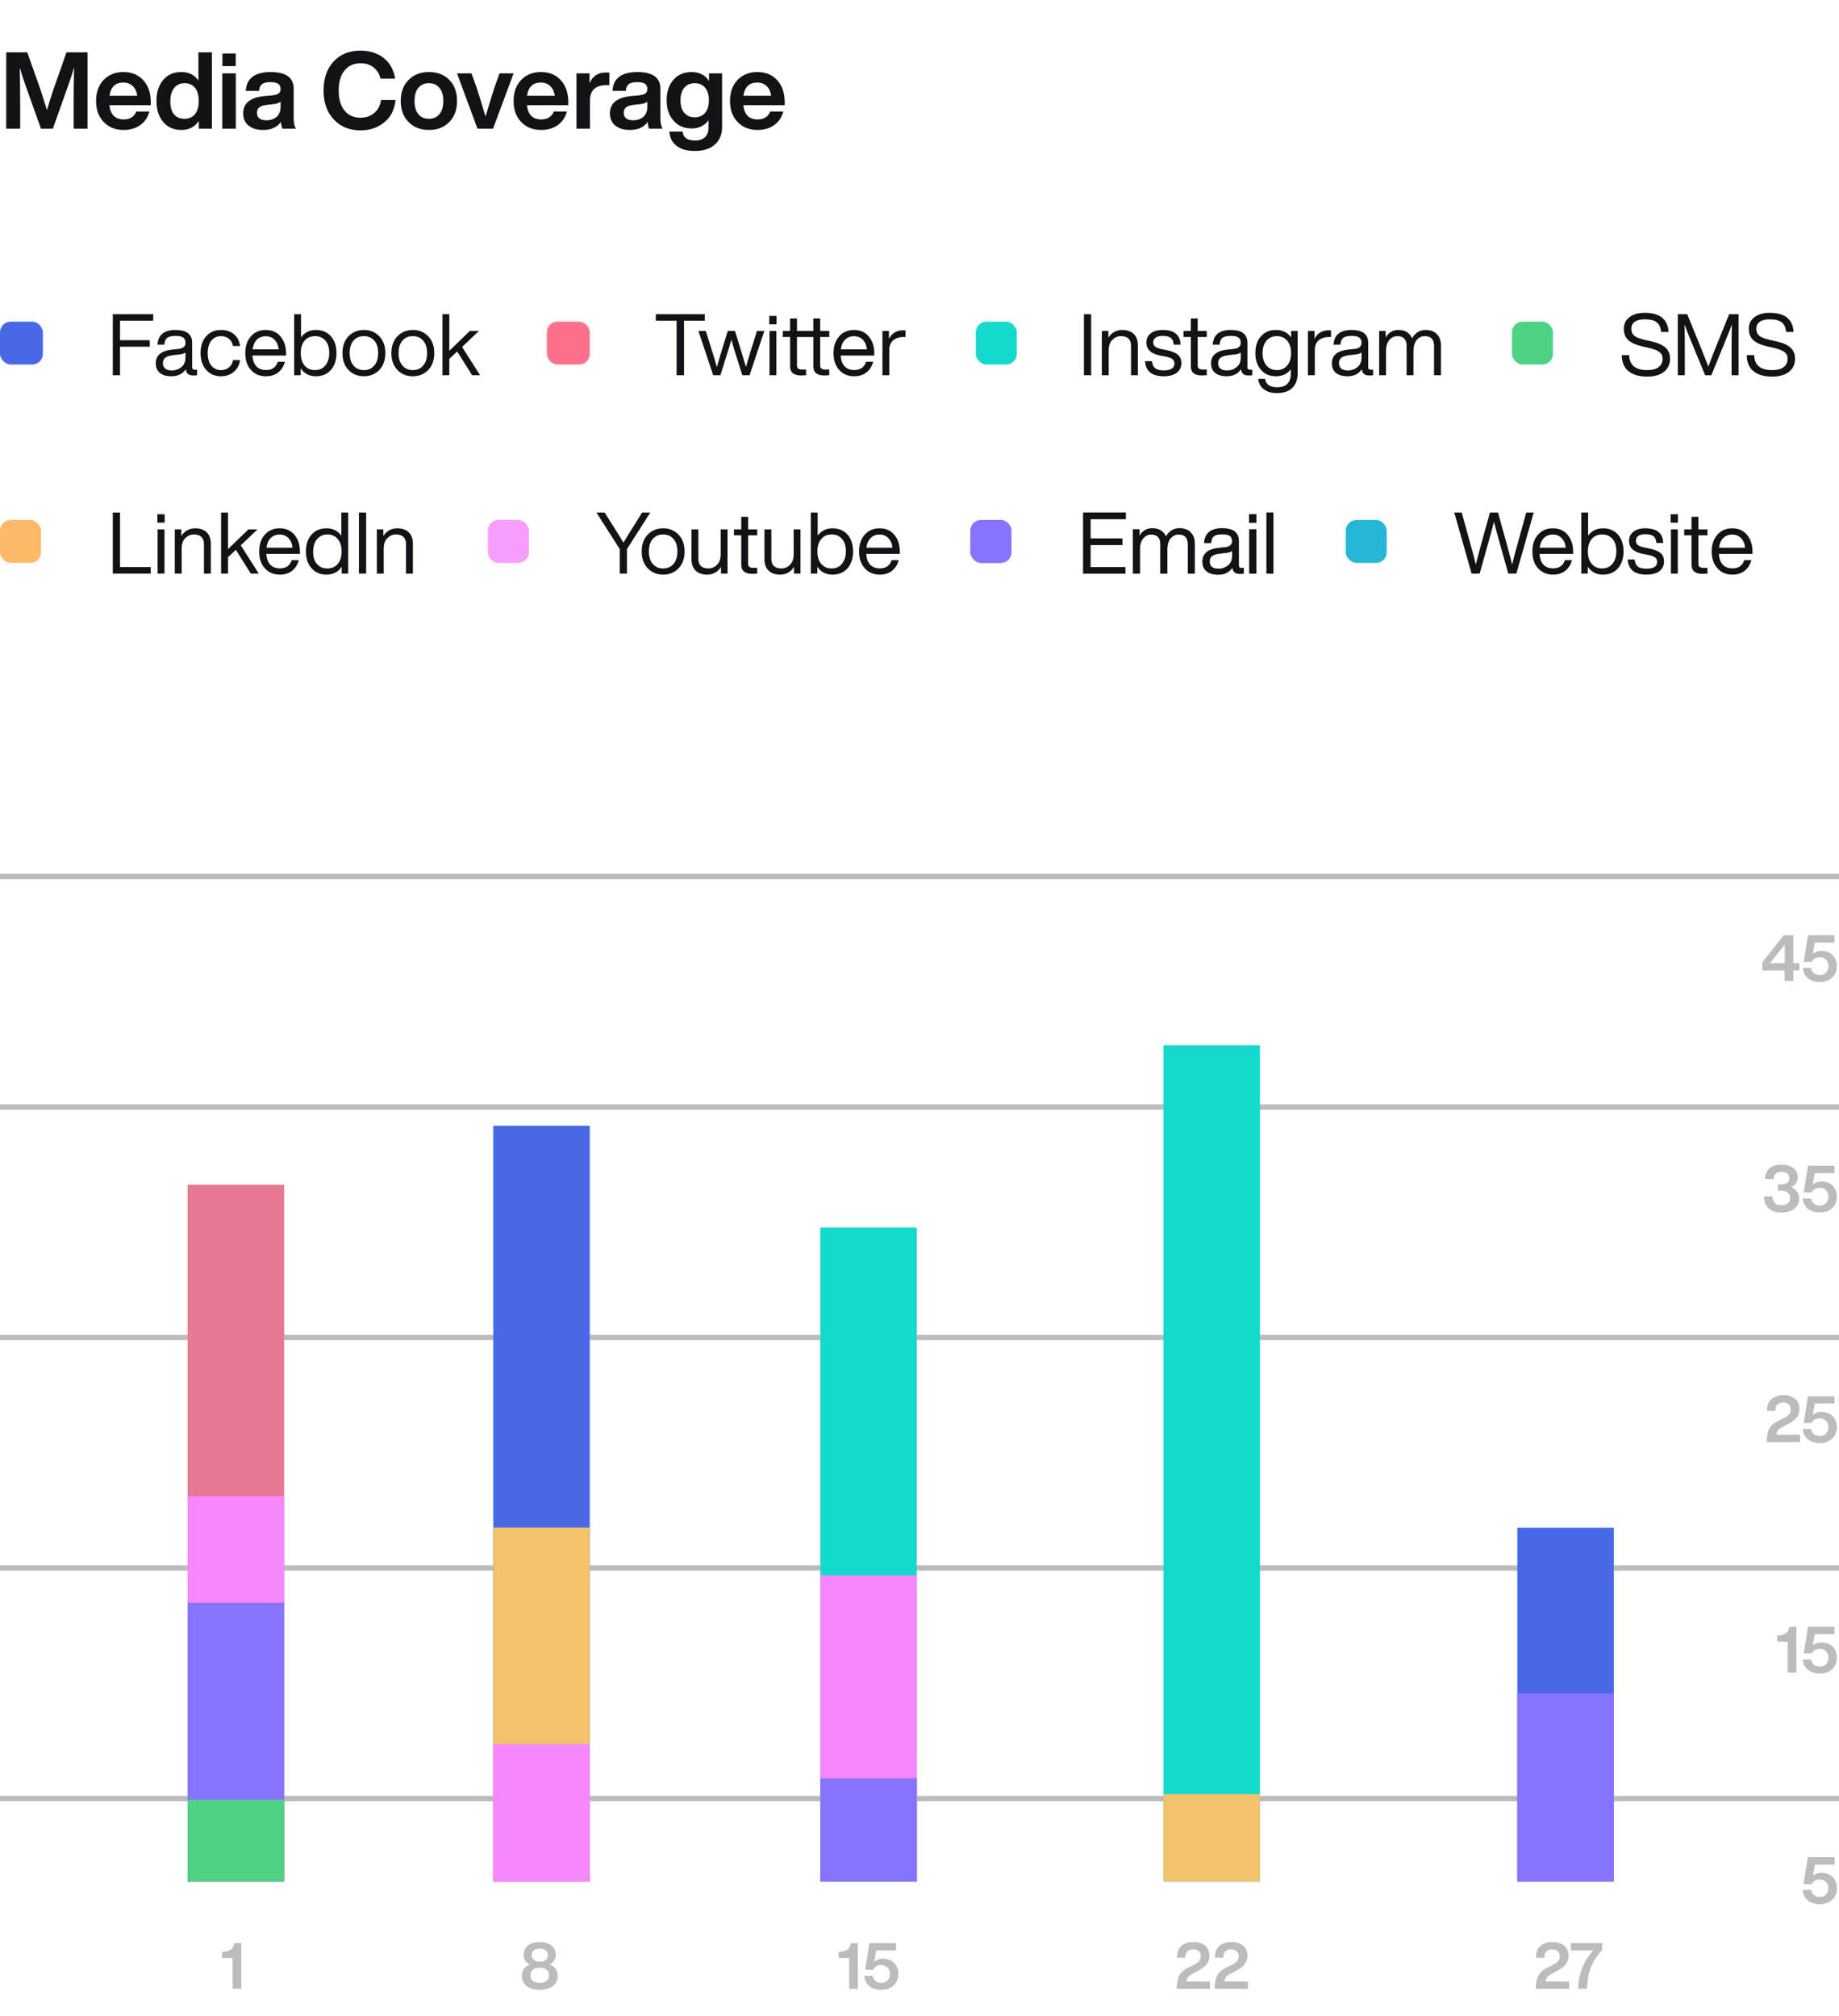 <svg width="343" height="376" viewBox="0 0 343 376" fill="none" xmlns="http://www.w3.org/2000/svg">
<path d="M10.02 16.54L12.4 9.76H16.32V24H13.74V19.66C13.74 16.993 13.767 14.64 13.82 12.6C13.527 13.6 13.167 14.693 12.74 15.88L9.86 24H7.64L4.74 15.88C4.233 14.4 3.88 13.32 3.68 12.64C3.733 14.667 3.76 17.007 3.76 19.66V24H1.16V9.76H5.08L7.54 16.68C7.7 17.147 8.107 18.433 8.76 20.54C9.187 19.06 9.607 17.727 10.02 16.54ZM28.121 19.02V19.62H20.401C20.494 20.5 20.768 21.167 21.221 21.62C21.688 22.06 22.308 22.28 23.081 22.28C24.228 22.28 25.014 21.787 25.441 20.8H27.861C27.594 21.853 27.034 22.693 26.181 23.32C25.328 23.933 24.288 24.24 23.061 24.24C21.528 24.24 20.288 23.747 19.341 22.76C18.394 21.773 17.921 20.467 17.921 18.84C17.921 17.213 18.388 15.907 19.321 14.92C20.268 13.933 21.501 13.44 23.021 13.44C24.581 13.44 25.821 13.953 26.741 14.98C27.661 16.007 28.121 17.353 28.121 19.02ZM23.001 15.4C21.521 15.4 20.661 16.22 20.421 17.86H25.601C25.494 17.1 25.214 16.5 24.761 16.06C24.308 15.62 23.721 15.4 23.001 15.4ZM37.008 15.02V9.76H39.528V24H37.088V22.56C36.328 23.68 35.242 24.24 33.828 24.24C32.401 24.24 31.275 23.747 30.448 22.76C29.608 21.773 29.188 20.467 29.188 18.84C29.188 17.187 29.608 15.873 30.448 14.9C31.262 13.927 32.388 13.44 33.828 13.44C35.215 13.44 36.275 13.967 37.008 15.02ZM31.768 18.92C31.768 19.987 32.002 20.793 32.468 21.34C32.935 21.887 33.581 22.16 34.408 22.16C35.235 22.16 35.888 21.873 36.368 21.3C36.835 20.727 37.068 19.907 37.068 18.84C37.068 17.773 36.835 16.953 36.368 16.38C35.901 15.807 35.248 15.52 34.408 15.52C33.595 15.52 32.948 15.82 32.468 16.42C32.002 17.02 31.768 17.853 31.768 18.92ZM43.962 12.34H41.482V9.98H43.962V12.34ZM43.982 24H41.462V13.68H43.982V24ZM55.193 24H52.673C52.553 23.787 52.46 23.367 52.393 22.74C51.7 23.74 50.593 24.24 49.073 24.24C47.94 24.24 47.033 23.967 46.353 23.42C45.686 22.873 45.353 22.113 45.353 21.14C45.353 19.26 46.673 18.187 49.313 17.92L50.873 17.78C51.393 17.713 51.766 17.593 51.993 17.42C52.22 17.233 52.333 16.96 52.333 16.6C52.333 16.16 52.186 15.84 51.893 15.64C51.613 15.427 51.133 15.32 50.453 15.32C49.72 15.32 49.193 15.447 48.873 15.7C48.553 15.94 48.366 16.36 48.313 16.96H45.833C45.98 14.613 47.526 13.44 50.473 13.44C53.34 13.44 54.773 14.473 54.773 16.54V22.04C54.773 22.947 54.913 23.6 55.193 24ZM49.673 22.44C50.46 22.44 51.1 22.227 51.593 21.8C52.086 21.36 52.333 20.733 52.333 19.92V18.98C52.093 19.193 51.7 19.333 51.153 19.4L49.793 19.56C49.126 19.64 48.646 19.8 48.353 20.04C48.073 20.267 47.933 20.6 47.933 21.04C47.933 21.48 48.08 21.827 48.373 22.08C48.68 22.32 49.113 22.44 49.673 22.44ZM67.251 24.32C65.197 24.32 63.537 23.647 62.271 22.3C60.991 20.953 60.351 19.147 60.351 16.88C60.351 14.6 60.984 12.787 62.251 11.44C63.504 10.107 65.171 9.44 67.251 9.44C68.917 9.44 70.337 9.887 71.511 10.78C72.684 11.673 73.417 12.967 73.711 14.66H70.971C70.731 13.727 70.284 13.02 69.631 12.54C68.991 12.047 68.197 11.8 67.251 11.8C65.984 11.8 64.984 12.253 64.251 13.16C63.531 14.053 63.171 15.293 63.171 16.88C63.171 18.48 63.531 19.727 64.251 20.62C64.971 21.513 65.971 21.96 67.251 21.96C68.237 21.96 69.084 21.667 69.791 21.08C70.497 20.493 70.924 19.68 71.071 18.64H73.771C73.597 20.453 72.891 21.853 71.651 22.84C70.424 23.827 68.957 24.32 67.251 24.32ZM85.243 18.84C85.243 20.467 84.763 21.773 83.803 22.76C82.843 23.747 81.576 24.24 80.003 24.24C78.43 24.24 77.163 23.747 76.203 22.76C75.23 21.787 74.743 20.48 74.743 18.84C74.743 17.2 75.23 15.893 76.203 14.92C77.163 13.933 78.43 13.44 80.003 13.44C81.576 13.44 82.843 13.927 83.803 14.9C84.763 15.873 85.243 17.187 85.243 18.84ZM78.023 21.3C78.503 21.873 79.163 22.16 80.003 22.16C80.843 22.16 81.496 21.873 81.963 21.3C82.443 20.713 82.683 19.893 82.683 18.84C82.683 17.787 82.443 16.973 81.963 16.4C81.496 15.813 80.843 15.52 80.003 15.52C79.163 15.52 78.503 15.807 78.023 16.38C77.556 16.953 77.323 17.773 77.323 18.84C77.323 19.907 77.556 20.727 78.023 21.3ZM92.177 16.44L93.177 13.68H95.797L91.957 24H89.057L85.237 13.68H87.937L88.937 16.46C89.403 17.913 89.943 19.667 90.557 21.72C91.05 20.067 91.59 18.307 92.177 16.44ZM105.993 19.02V19.62H98.273C98.366 20.5 98.639 21.167 99.093 21.62C99.559 22.06 100.179 22.28 100.953 22.28C102.099 22.28 102.886 21.787 103.313 20.8H105.733C105.466 21.853 104.906 22.693 104.053 23.32C103.199 23.933 102.159 24.24 100.933 24.24C99.4 24.24 98.159 23.747 97.213 22.76C96.266 21.773 95.793 20.467 95.793 18.84C95.793 17.213 96.26 15.907 97.193 14.92C98.139 13.933 99.373 13.44 100.893 13.44C102.453 13.44 103.693 13.953 104.613 14.98C105.533 16.007 105.993 17.353 105.993 19.02ZM100.873 15.4C99.393 15.4 98.533 16.22 98.293 17.86H103.473C103.366 17.1 103.086 16.5 102.633 16.06C102.179 15.62 101.593 15.4 100.873 15.4ZM113.04 13.52C113.267 13.52 113.473 13.533 113.66 13.56V15.88H113.02C112.06 15.88 111.32 16.127 110.8 16.62C110.293 17.1 110.04 17.813 110.04 18.76V24H107.52V13.68H109.96V15.52C110.533 14.187 111.56 13.52 113.04 13.52ZM123.595 24H121.075C120.955 23.787 120.861 23.367 120.795 22.74C120.101 23.74 118.995 24.24 117.475 24.24C116.341 24.24 115.435 23.967 114.755 23.42C114.088 22.873 113.755 22.113 113.755 21.14C113.755 19.26 115.075 18.187 117.715 17.92L119.275 17.78C119.795 17.713 120.168 17.593 120.395 17.42C120.621 17.233 120.735 16.96 120.735 16.6C120.735 16.16 120.588 15.84 120.295 15.64C120.015 15.427 119.535 15.32 118.855 15.32C118.121 15.32 117.595 15.447 117.275 15.7C116.955 15.94 116.768 16.36 116.715 16.96H114.235C114.381 14.613 115.928 13.44 118.875 13.44C121.741 13.44 123.175 14.473 123.175 16.54V22.04C123.175 22.947 123.315 23.6 123.595 24ZM118.075 22.44C118.861 22.44 119.501 22.227 119.995 21.8C120.488 21.36 120.735 20.733 120.735 19.92V18.98C120.495 19.193 120.101 19.333 119.555 19.4L118.195 19.56C117.528 19.64 117.048 19.8 116.755 20.04C116.475 20.267 116.335 20.6 116.335 21.04C116.335 21.48 116.481 21.827 116.775 22.08C117.081 22.32 117.515 22.44 118.075 22.44ZM132.24 15.1V13.68H134.68V23.66C134.68 25.06 134.234 26.16 133.34 26.96C132.46 27.76 131.207 28.16 129.58 28.16C128.14 28.16 127.007 27.84 126.18 27.2C125.367 26.56 124.92 25.68 124.84 24.56H127.32C127.44 25.667 128.207 26.22 129.62 26.22C130.447 26.22 131.074 26.007 131.5 25.58C131.94 25.153 132.16 24.533 132.16 23.72V22.42C131.414 23.447 130.36 23.96 129 23.96C127.6 23.96 126.474 23.473 125.62 22.5C124.767 21.553 124.34 20.287 124.34 18.7C124.34 17.1 124.767 15.827 125.62 14.88C126.46 13.92 127.58 13.44 128.98 13.44C130.434 13.44 131.52 13.993 132.24 15.1ZM129.56 21.88C130.4 21.88 131.054 21.6 131.52 21.04C131.987 20.48 132.22 19.7 132.22 18.7C132.22 17.7 131.987 16.92 131.52 16.36C131.054 15.8 130.4 15.52 129.56 15.52C128.747 15.52 128.1 15.807 127.62 16.38C127.154 16.94 126.92 17.72 126.92 18.72C126.92 19.707 127.154 20.48 127.62 21.04C128.1 21.6 128.747 21.88 129.56 21.88ZM146.355 19.02V19.62H138.635C138.728 20.5 139.001 21.167 139.455 21.62C139.921 22.06 140.541 22.28 141.315 22.28C142.461 22.28 143.248 21.787 143.675 20.8H146.095C145.828 21.853 145.268 22.693 144.415 23.32C143.561 23.933 142.521 24.24 141.295 24.24C139.761 24.24 138.521 23.747 137.575 22.76C136.628 21.773 136.155 20.467 136.155 18.84C136.155 17.213 136.621 15.907 137.555 14.92C138.501 13.933 139.735 13.44 141.255 13.44C142.815 13.44 144.055 13.953 144.975 14.98C145.895 16.007 146.355 17.353 146.355 19.02ZM141.235 15.4C139.755 15.4 138.895 16.22 138.655 17.86H143.835C143.728 17.1 143.448 16.5 142.995 16.06C142.541 15.62 141.955 15.4 141.235 15.4Z" fill="#131315"/>
<path d="M28.576 58.608V59.824H22.384V63.456H27.936V64.672H22.384V70H21.04V58.608H28.576ZM36.29 68.96H36.754V70C36.541 70.032 36.306 70.048 36.05 70.048C35.186 70.048 34.722 69.653 34.658 68.864C34.082 69.749 33.186 70.192 31.97 70.192C31.064 70.192 30.349 69.984 29.826 69.568C29.314 69.141 29.058 68.544 29.058 67.776C29.058 66.283 30.077 65.429 32.114 65.216L33.298 65.088C34.162 64.992 34.594 64.613 34.594 63.952C34.594 63.493 34.45 63.163 34.162 62.96C33.885 62.757 33.41 62.656 32.738 62.656C32.023 62.656 31.506 62.779 31.186 63.024C30.877 63.259 30.701 63.68 30.658 64.288H29.378C29.485 62.464 30.605 61.552 32.738 61.552C34.807 61.552 35.842 62.352 35.842 63.952V68.56C35.842 68.827 35.992 68.96 36.29 68.96ZM32.034 69.104C32.717 69.104 33.314 68.896 33.826 68.48C34.338 68.075 34.594 67.493 34.594 66.736V65.76C34.359 65.941 33.997 66.059 33.506 66.112L32.306 66.256C31.613 66.341 31.117 66.501 30.818 66.736C30.53 66.971 30.386 67.307 30.386 67.744C30.386 68.171 30.525 68.507 30.802 68.752C31.079 68.987 31.49 69.104 32.034 69.104ZM41.228 70.192C40.086 70.192 39.164 69.797 38.46 69.008C37.756 68.219 37.404 67.173 37.404 65.872C37.404 64.549 37.756 63.499 38.46 62.72C39.142 61.941 40.065 61.552 41.228 61.552C42.209 61.552 43.014 61.819 43.644 62.352C44.273 62.885 44.652 63.616 44.78 64.544H43.452C43.356 63.957 43.1 63.504 42.684 63.184C42.278 62.864 41.793 62.704 41.228 62.704C40.47 62.704 39.868 62.981 39.42 63.536C38.972 64.08 38.748 64.859 38.748 65.872C38.748 66.875 38.972 67.653 39.42 68.208C39.878 68.763 40.481 69.04 41.228 69.04C41.793 69.04 42.284 68.875 42.7 68.544C43.116 68.213 43.372 67.755 43.468 67.168H44.78C44.641 68.096 44.246 68.832 43.596 69.376C42.956 69.92 42.166 70.192 41.228 70.192ZM53.347 65.872V66.32H47.075C47.139 67.216 47.39 67.893 47.828 68.352C48.265 68.8 48.862 69.024 49.62 69.024C50.761 69.024 51.492 68.512 51.812 67.488H53.139C52.916 68.32 52.499 68.981 51.892 69.472C51.283 69.952 50.516 70.192 49.587 70.192C48.446 70.192 47.523 69.803 46.819 69.024C46.105 68.245 45.748 67.195 45.748 65.872C45.748 64.571 46.099 63.525 46.803 62.736C47.497 61.947 48.414 61.552 49.556 61.552C50.739 61.552 51.667 61.963 52.34 62.784C53.011 63.605 53.347 64.635 53.347 65.872ZM49.556 62.72C48.883 62.72 48.334 62.933 47.907 63.36C47.481 63.776 47.214 64.379 47.108 65.168H51.971C51.907 64.443 51.662 63.856 51.236 63.408C50.809 62.949 50.249 62.72 49.556 62.72ZM58.914 61.552C60.077 61.552 61.01 61.941 61.714 62.72C62.408 63.509 62.754 64.56 62.754 65.872C62.754 67.173 62.408 68.219 61.714 69.008C61.01 69.797 60.077 70.192 58.914 70.192C57.688 70.192 56.744 69.701 56.082 68.72V70H54.866V58.608H56.146V62.928C56.808 62.011 57.73 61.552 58.914 61.552ZM58.754 69.04C59.554 69.04 60.194 68.752 60.674 68.176C61.165 67.589 61.41 66.8 61.41 65.808C61.41 64.837 61.17 64.08 60.69 63.536C60.221 62.981 59.576 62.704 58.754 62.704C57.944 62.704 57.298 62.981 56.818 63.536C56.338 64.091 56.098 64.869 56.098 65.872C56.098 66.864 56.338 67.637 56.818 68.192C57.298 68.757 57.944 69.04 58.754 69.04ZM70.752 69.008C69.995 69.797 69.035 70.192 67.873 70.192C66.71 70.192 65.75 69.797 64.993 69.008C64.246 68.229 63.873 67.184 63.873 65.872C63.873 64.56 64.246 63.515 64.993 62.736C65.75 61.947 66.71 61.552 67.873 61.552C69.035 61.552 69.995 61.947 70.752 62.736C71.499 63.515 71.873 64.56 71.873 65.872C71.873 67.184 71.499 68.229 70.752 69.008ZM65.936 68.192C66.416 68.757 67.062 69.04 67.873 69.04C68.683 69.04 69.329 68.757 69.808 68.192C70.288 67.637 70.528 66.864 70.528 65.872C70.528 64.869 70.288 64.091 69.808 63.536C69.329 62.981 68.683 62.704 67.873 62.704C67.062 62.704 66.416 62.981 65.936 63.536C65.457 64.091 65.216 64.869 65.216 65.872C65.216 66.864 65.457 67.637 65.936 68.192ZM79.877 69.008C79.12 69.797 78.16 70.192 76.998 70.192C75.835 70.192 74.875 69.797 74.118 69.008C73.371 68.229 72.998 67.184 72.998 65.872C72.998 64.56 73.371 63.515 74.118 62.736C74.875 61.947 75.835 61.552 76.998 61.552C78.16 61.552 79.12 61.947 79.877 62.736C80.624 63.515 80.998 64.56 80.998 65.872C80.998 67.184 80.624 68.229 79.877 69.008ZM75.061 68.192C75.541 68.757 76.187 69.04 76.998 69.04C77.808 69.04 78.454 68.757 78.933 68.192C79.413 67.637 79.653 66.864 79.653 65.872C79.653 64.869 79.413 64.091 78.933 63.536C78.454 62.981 77.808 62.704 76.998 62.704C76.187 62.704 75.541 62.981 75.061 63.536C74.582 64.091 74.341 64.869 74.341 65.872C74.341 66.864 74.582 67.637 75.061 68.192ZM89.546 70H88.058L85.275 65.568L83.802 66.944V70H82.522V58.608H83.802V65.44L87.626 61.744H89.323L86.186 64.72L89.546 70Z" fill="#131315"/>
<rect y="60" width="8" height="8" rx="2" fill="#4769E7"/>
<path d="M122.32 58.608H131.456V59.824H127.584V70H126.192V59.824H122.32V58.608ZM140.012 65.472L141.18 61.744H142.556L139.804 70H138.46L137.244 66.176C136.828 64.821 136.55 63.888 136.412 63.376C136.166 64.251 135.884 65.184 135.564 66.176L134.364 70H133.02L130.268 61.744H131.644L132.812 65.472C133.1 66.379 133.398 67.381 133.708 68.48C134.049 67.264 134.342 66.261 134.588 65.472L135.74 61.744H137.084L138.236 65.472C138.822 67.424 139.121 68.416 139.132 68.448C139.217 68.117 139.51 67.125 140.012 65.472ZM144.835 60.496H143.475V58.928H144.835V60.496ZM144.803 70H143.523V61.744H144.803V70ZM150.342 61.744V62.864H148.646V68.224C148.646 68.693 148.96 68.928 149.59 68.928H150.342V70C149.99 70.032 149.686 70.048 149.43 70.048C148.054 70.048 147.366 69.477 147.366 68.336V62.864H146.006V61.744H147.366V59.408H148.646V61.744H150.342ZM154.67 61.744V62.864H152.974V68.224C152.974 68.693 153.288 68.928 153.918 68.928H154.67V70C154.318 70.032 154.014 70.048 153.758 70.048C152.382 70.048 151.694 69.477 151.694 68.336V62.864H150.334V61.744H151.694V59.408H152.974V61.744H154.67ZM163.066 65.872V66.32H156.794C156.858 67.216 157.109 67.893 157.546 68.352C157.984 68.8 158.581 69.024 159.338 69.024C160.48 69.024 161.21 68.512 161.53 67.488H162.858C162.634 68.32 162.218 68.981 161.61 69.472C161.002 69.952 160.234 70.192 159.306 70.192C158.165 70.192 157.242 69.803 156.538 69.024C155.824 68.245 155.466 67.195 155.466 65.872C155.466 64.571 155.818 63.525 156.522 62.736C157.216 61.947 158.133 61.552 159.274 61.552C160.458 61.552 161.386 61.963 162.058 62.784C162.73 63.605 163.066 64.635 163.066 65.872ZM159.274 62.72C158.602 62.72 158.053 62.933 157.626 63.36C157.2 63.776 156.933 64.379 156.826 65.168H161.69C161.626 64.443 161.381 63.856 160.954 63.408C160.528 62.949 159.968 62.72 159.274 62.72ZM168.457 61.616C168.67 61.616 168.814 61.621 168.889 61.632V62.864H168.569C167.716 62.864 167.049 63.077 166.569 63.504C166.1 63.92 165.865 64.517 165.865 65.296V70H164.585V61.744H165.801V63.2C166.356 62.144 167.241 61.616 168.457 61.616Z" fill="#131315"/>
<rect x="102" y="60" width="8" height="8" rx="2" fill="#FF708C"/>
<path d="M203.514 70H202.17V58.608H203.514V70ZM209.32 61.552C210.238 61.552 210.952 61.803 211.464 62.304C211.976 62.805 212.232 63.509 212.232 64.416V70H210.952V64.544C210.952 63.317 210.323 62.704 209.064 62.704C208.467 62.704 207.939 62.928 207.48 63.376C207.022 63.824 206.792 64.475 206.792 65.328V70H205.512V61.744H206.728V62.976C207.358 62.027 208.222 61.552 209.32 61.552ZM217.065 70.192C214.857 70.192 213.689 69.253 213.561 67.376H214.857C214.932 67.995 215.134 68.437 215.465 68.704C215.806 68.96 216.34 69.088 217.065 69.088C218.388 69.088 219.049 68.661 219.049 67.808C219.049 67.435 218.91 67.152 218.633 66.96C218.366 66.768 217.876 66.603 217.161 66.464L216.393 66.32C214.676 66 213.817 65.189 213.817 63.888C213.817 63.173 214.084 62.608 214.617 62.192C215.161 61.765 215.897 61.552 216.825 61.552C219.012 61.552 220.132 62.464 220.185 64.288H218.905C218.873 63.691 218.692 63.269 218.361 63.024C218.03 62.779 217.518 62.656 216.825 62.656C216.27 62.656 215.844 62.763 215.545 62.976C215.246 63.189 215.097 63.488 215.097 63.872C215.097 64.235 215.225 64.507 215.481 64.688C215.737 64.869 216.164 65.024 216.761 65.152L217.497 65.296C218.51 65.499 219.236 65.787 219.673 66.16C220.121 66.533 220.345 67.056 220.345 67.728C220.345 68.507 220.052 69.115 219.465 69.552C218.889 69.979 218.089 70.192 217.065 70.192ZM225.081 61.744V62.864H223.385V68.224C223.385 68.693 223.7 68.928 224.329 68.928H225.081V70C224.729 70.032 224.425 70.048 224.169 70.048C222.793 70.048 222.105 69.477 222.105 68.336V62.864H220.745V61.744H222.105V59.408H223.385V61.744H225.081ZM233.108 68.96H233.572V70C233.359 70.032 233.124 70.048 232.868 70.048C232.004 70.048 231.54 69.653 231.476 68.864C230.9 69.749 230.004 70.192 228.788 70.192C227.881 70.192 227.167 69.984 226.644 69.568C226.132 69.141 225.876 68.544 225.876 67.776C225.876 66.283 226.895 65.429 228.932 65.216L230.116 65.088C230.98 64.992 231.412 64.613 231.412 63.952C231.412 63.493 231.268 63.163 230.98 62.96C230.703 62.757 230.228 62.656 229.556 62.656C228.841 62.656 228.324 62.779 228.004 63.024C227.695 63.259 227.519 63.68 227.476 64.288H226.196C226.303 62.464 227.423 61.552 229.556 61.552C231.625 61.552 232.66 62.352 232.66 63.952V68.56C232.66 68.827 232.809 68.96 233.108 68.96ZM228.852 69.104C229.535 69.104 230.132 68.896 230.644 68.48C231.156 68.075 231.412 67.493 231.412 66.736V65.76C231.177 65.941 230.815 66.059 230.324 66.112L229.124 66.256C228.431 66.341 227.935 66.501 227.636 66.736C227.348 66.971 227.204 67.307 227.204 67.744C227.204 68.171 227.343 68.507 227.62 68.752C227.897 68.987 228.308 69.104 228.852 69.104ZM240.815 62.944V61.744H242.031V69.68C242.031 70.811 241.701 71.701 241.039 72.352C240.378 73.003 239.429 73.328 238.191 73.328C237.167 73.328 236.346 73.093 235.727 72.624C235.109 72.155 234.757 71.504 234.671 70.672H235.951C236.111 71.717 236.858 72.24 238.191 72.24C239.898 72.24 240.751 71.387 240.751 69.68V68.88C240.101 69.755 239.178 70.192 237.983 70.192C236.821 70.192 235.893 69.797 235.199 69.008C234.495 68.219 234.143 67.173 234.143 65.872C234.143 64.549 234.495 63.499 235.199 62.72C235.882 61.941 236.81 61.552 237.983 61.552C239.21 61.552 240.154 62.016 240.815 62.944ZM238.143 69.04C238.954 69.04 239.599 68.757 240.079 68.192C240.559 67.627 240.799 66.853 240.799 65.872C240.799 64.891 240.559 64.117 240.079 63.552C239.599 62.987 238.954 62.704 238.143 62.704C237.343 62.704 236.698 62.992 236.207 63.568C235.727 64.144 235.487 64.912 235.487 65.872C235.487 66.832 235.727 67.6 236.207 68.176C236.698 68.752 237.343 69.04 238.143 69.04ZM247.822 61.616C248.035 61.616 248.179 61.621 248.254 61.632V62.864H247.934C247.08 62.864 246.414 63.077 245.934 63.504C245.464 63.92 245.23 64.517 245.23 65.296V70H243.95V61.744H245.166V63.2C245.72 62.144 246.606 61.616 247.822 61.616ZM255.639 68.96H256.103V70C255.89 70.032 255.655 70.048 255.399 70.048C254.535 70.048 254.071 69.653 254.007 68.864C253.431 69.749 252.535 70.192 251.319 70.192C250.413 70.192 249.698 69.984 249.175 69.568C248.663 69.141 248.407 68.544 248.407 67.776C248.407 66.283 249.426 65.429 251.463 65.216L252.647 65.088C253.511 64.992 253.943 64.613 253.943 63.952C253.943 63.493 253.799 63.163 253.511 62.96C253.234 62.757 252.759 62.656 252.087 62.656C251.373 62.656 250.855 62.779 250.535 63.024C250.226 63.259 250.05 63.68 250.007 64.288H248.727C248.834 62.464 249.954 61.552 252.087 61.552C254.157 61.552 255.191 62.352 255.191 63.952V68.56C255.191 68.827 255.341 68.96 255.639 68.96ZM251.383 69.104C252.066 69.104 252.663 68.896 253.175 68.48C253.687 68.075 253.943 67.493 253.943 66.736V65.76C253.709 65.941 253.346 66.059 252.855 66.112L251.655 66.256C250.962 66.341 250.466 66.501 250.167 66.736C249.879 66.971 249.735 67.307 249.735 67.744C249.735 68.171 249.874 68.507 250.151 68.752C250.429 68.987 250.839 69.104 251.383 69.104ZM265.919 61.552C266.815 61.552 267.508 61.813 267.999 62.336C268.5 62.848 268.751 63.536 268.751 64.4V70H267.471V64.528C267.471 63.312 266.895 62.704 265.743 62.704C265.135 62.704 264.628 62.949 264.223 63.44C263.828 63.92 263.631 64.603 263.631 65.488V70H262.351V64.528C262.351 63.312 261.775 62.704 260.623 62.704C260.026 62.704 259.524 62.949 259.119 63.44C258.714 63.92 258.511 64.603 258.511 65.488V70H257.231V61.744H258.447V62.96C258.991 62.021 259.786 61.552 260.831 61.552C262.068 61.552 262.916 62.069 263.375 63.104C263.951 62.069 264.799 61.552 265.919 61.552Z" fill="#131315"/>
<rect x="182" y="60" width="7.652" height="8" rx="2" fill="#16D9CE"/>
<path d="M22.384 95.608V105.784H28.112V107H21.04V95.608H22.384ZM30.709 97.496H29.349V95.928H30.709V97.496ZM30.677 107H29.398V98.744H30.677V107ZM36.409 98.552C37.326 98.552 38.041 98.803 38.553 99.304C39.065 99.805 39.321 100.509 39.321 101.416V107H38.041V101.544C38.041 100.317 37.411 99.704 36.153 99.704C35.555 99.704 35.027 99.928 34.569 100.376C34.11 100.824 33.881 101.475 33.881 102.328V107H32.601V98.744H33.817V99.976C34.446 99.027 35.31 98.552 36.409 98.552ZM48.265 107H46.777L43.993 102.568L42.521 103.944V107H41.241V95.608H42.521V102.44L46.345 98.744H48.041L44.905 101.72L48.265 107ZM55.941 102.872V103.32H49.669C49.733 104.216 49.984 104.893 50.421 105.352C50.859 105.8 51.456 106.024 52.213 106.024C53.355 106.024 54.085 105.512 54.405 104.488H55.733C55.509 105.32 55.093 105.981 54.485 106.472C53.877 106.952 53.109 107.192 52.181 107.192C51.04 107.192 50.117 106.803 49.413 106.024C48.699 105.245 48.341 104.195 48.341 102.872C48.341 101.571 48.693 100.525 49.397 99.736C50.091 98.947 51.008 98.552 52.149 98.552C53.333 98.552 54.261 98.963 54.933 99.784C55.605 100.605 55.941 101.635 55.941 102.872ZM52.149 99.72C51.477 99.72 50.928 99.933 50.501 100.36C50.075 100.776 49.808 101.379 49.701 102.168H54.565C54.501 101.443 54.256 100.856 53.829 100.408C53.403 99.949 52.843 99.72 52.149 99.72ZM63.668 99.928V95.608H64.948V107H63.732V105.72C63.071 106.701 62.127 107.192 60.9 107.192C59.737 107.192 58.809 106.797 58.116 106.008C57.412 105.219 57.06 104.173 57.06 102.872C57.06 101.549 57.412 100.499 58.116 99.72C58.799 98.941 59.727 98.552 60.9 98.552C62.084 98.552 63.007 99.011 63.668 99.928ZM58.404 102.936C58.404 103.917 58.644 104.68 59.124 105.224C59.604 105.768 60.249 106.04 61.06 106.04C61.871 106.04 62.516 105.757 62.996 105.192C63.476 104.637 63.716 103.864 63.716 102.872C63.716 101.891 63.476 101.117 62.996 100.552C62.516 99.987 61.871 99.704 61.06 99.704C60.26 99.704 59.615 99.997 59.124 100.584C58.644 101.16 58.404 101.944 58.404 102.936ZM68.29 107H66.946V95.608H68.29V107ZM74.096 98.552C75.013 98.552 75.728 98.803 76.24 99.304C76.752 99.805 77.008 100.509 77.008 101.416V107H75.728V101.544C75.728 100.317 75.099 99.704 73.84 99.704C73.243 99.704 72.715 99.928 72.256 100.376C71.797 100.824 71.568 101.475 71.568 102.328V107H70.288V98.744H71.504V99.976C72.133 99.027 72.998 98.552 74.096 98.552Z" fill="#131315"/>
<rect y="97" width="7.652" height="8" rx="2" fill="#FEBA66"/>
<path d="M118.104 98.264L119.768 95.608H121.288L116.936 102.424V107H115.592V102.424L111.24 95.608H112.776L114.456 98.28C115.181 99.411 115.789 100.392 116.28 101.224C116.963 100.072 117.571 99.085 118.104 98.264ZM126.565 106.008C125.808 106.797 124.848 107.192 123.685 107.192C122.522 107.192 121.562 106.797 120.805 106.008C120.058 105.229 119.685 104.184 119.685 102.872C119.685 101.56 120.058 100.515 120.805 99.736C121.562 98.947 122.522 98.552 123.685 98.552C124.848 98.552 125.808 98.947 126.565 99.736C127.312 100.515 127.685 101.56 127.685 102.872C127.685 104.184 127.312 105.229 126.565 106.008ZM121.749 105.192C122.229 105.757 122.874 106.04 123.685 106.04C124.496 106.04 125.141 105.757 125.621 105.192C126.101 104.637 126.341 103.864 126.341 102.872C126.341 101.869 126.101 101.091 125.621 100.536C125.141 99.981 124.496 99.704 123.685 99.704C122.874 99.704 122.229 99.981 121.749 100.536C121.269 101.091 121.029 101.869 121.029 102.872C121.029 103.864 121.269 104.637 121.749 105.192ZM134.416 103.416V98.744H135.696V107H134.48V105.768C133.85 106.717 132.986 107.192 131.888 107.192C130.97 107.192 130.256 106.941 129.744 106.44C129.232 105.939 128.976 105.235 128.976 104.328V98.744H130.256V104.2C130.256 105.427 130.885 106.04 132.144 106.04C132.741 106.04 133.269 105.816 133.728 105.368C134.186 104.92 134.416 104.269 134.416 103.416ZM141.232 98.744V99.864H139.536V105.224C139.536 105.693 139.851 105.928 140.48 105.928H141.232V107C140.88 107.032 140.576 107.048 140.32 107.048C138.944 107.048 138.256 106.477 138.256 105.336V99.864H136.896V98.744H138.256V96.408H139.536V98.744H141.232ZM148.025 103.416V98.744H149.305V107H148.089V105.768C147.46 106.717 146.596 107.192 145.497 107.192C144.58 107.192 143.865 106.941 143.353 106.44C142.841 105.939 142.585 105.235 142.585 104.328V98.744H143.865V104.2C143.865 105.427 144.494 106.04 145.753 106.04C146.35 106.04 146.878 105.816 147.337 105.368C147.796 104.92 148.025 104.269 148.025 103.416ZM155.274 98.552C156.436 98.552 157.37 98.941 158.074 99.72C158.767 100.509 159.114 101.56 159.114 102.872C159.114 104.173 158.767 105.219 158.074 106.008C157.37 106.797 156.436 107.192 155.274 107.192C154.047 107.192 153.103 106.701 152.442 105.72V107H151.226V95.608H152.506V99.928C153.167 99.011 154.09 98.552 155.274 98.552ZM155.114 106.04C155.914 106.04 156.554 105.752 157.034 105.176C157.524 104.589 157.77 103.8 157.77 102.808C157.77 101.837 157.53 101.08 157.05 100.536C156.58 99.981 155.935 99.704 155.114 99.704C154.303 99.704 153.658 99.981 153.178 100.536C152.698 101.091 152.458 101.869 152.458 102.872C152.458 103.864 152.698 104.637 153.178 105.192C153.658 105.757 154.303 106.04 155.114 106.04ZM167.832 102.872V103.32H161.56C161.624 104.216 161.875 104.893 162.312 105.352C162.749 105.8 163.347 106.024 164.104 106.024C165.245 106.024 165.976 105.512 166.296 104.488H167.624C167.4 105.32 166.984 105.981 166.376 106.472C165.768 106.952 165 107.192 164.072 107.192C162.931 107.192 162.008 106.803 161.304 106.024C160.589 105.245 160.232 104.195 160.232 102.872C160.232 101.571 160.584 100.525 161.288 99.736C161.981 98.947 162.899 98.552 164.04 98.552C165.224 98.552 166.152 98.963 166.824 99.784C167.496 100.605 167.832 101.635 167.832 102.872ZM164.04 99.72C163.368 99.72 162.819 99.933 162.392 100.36C161.965 100.776 161.699 101.379 161.592 102.168H166.456C166.392 101.443 166.147 100.856 165.72 100.408C165.293 99.949 164.733 99.72 164.04 99.72Z" fill="#131315"/>
<rect x="91" y="97" width="7.652" height="8" rx="2" fill="#F79DFF"/>
<path d="M209.96 95.608V96.824H203.384V100.456H209.32V101.672H203.384V105.784H209.896V107H202.04V95.608H209.96ZM220.007 98.552C220.903 98.552 221.597 98.813 222.087 99.336C222.589 99.848 222.839 100.536 222.839 101.4V107H221.559V101.528C221.559 100.312 220.983 99.704 219.831 99.704C219.223 99.704 218.717 99.949 218.311 100.44C217.917 100.92 217.719 101.603 217.719 102.488V107H216.439V101.528C216.439 100.312 215.863 99.704 214.711 99.704C214.114 99.704 213.613 99.949 213.207 100.44C212.802 100.92 212.599 101.603 212.599 102.488V107H211.319V98.744H212.535V99.96C213.079 99.021 213.874 98.552 214.919 98.552C216.157 98.552 217.005 99.069 217.463 100.104C218.039 99.069 218.887 98.552 220.007 98.552ZM231.509 105.96H231.973V107C231.76 107.032 231.525 107.048 231.269 107.048C230.405 107.048 229.941 106.653 229.877 105.864C229.301 106.749 228.405 107.192 227.189 107.192C226.282 107.192 225.568 106.984 225.045 106.568C224.533 106.141 224.277 105.544 224.277 104.776C224.277 103.283 225.296 102.429 227.333 102.216L228.517 102.088C229.381 101.992 229.813 101.613 229.813 100.952C229.813 100.493 229.669 100.163 229.381 99.96C229.104 99.757 228.629 99.656 227.957 99.656C227.242 99.656 226.725 99.779 226.405 100.024C226.096 100.259 225.92 100.68 225.877 101.288H224.597C224.704 99.464 225.824 98.552 227.957 98.552C230.026 98.552 231.061 99.352 231.061 100.952V105.56C231.061 105.827 231.21 105.96 231.509 105.96ZM227.253 106.104C227.936 106.104 228.533 105.896 229.045 105.48C229.557 105.075 229.813 104.493 229.813 103.736V102.76C229.578 102.941 229.216 103.059 228.725 103.112L227.525 103.256C226.832 103.341 226.336 103.501 226.037 103.736C225.749 103.971 225.605 104.307 225.605 104.744C225.605 105.171 225.744 105.507 226.021 105.752C226.298 105.987 226.709 106.104 227.253 106.104ZM234.335 97.496H232.975V95.928H234.335V97.496ZM234.303 107H233.023V98.744H234.303V107ZM237.506 107H236.226V95.608H237.506V107Z" fill="#131315"/>
<rect x="181" y="97" width="7.652" height="8" rx="2" fill="#8674FE"/>
<path d="M209.96 95.608V96.824H203.384V100.456H209.32V101.672H203.384V105.784H209.896V107H202.04V95.608H209.96ZM220.007 98.552C220.903 98.552 221.597 98.813 222.087 99.336C222.589 99.848 222.839 100.536 222.839 101.4V107H221.559V101.528C221.559 100.312 220.983 99.704 219.831 99.704C219.223 99.704 218.717 99.949 218.311 100.44C217.917 100.92 217.719 101.603 217.719 102.488V107H216.439V101.528C216.439 100.312 215.863 99.704 214.711 99.704C214.114 99.704 213.613 99.949 213.207 100.44C212.802 100.92 212.599 101.603 212.599 102.488V107H211.319V98.744H212.535V99.96C213.079 99.021 213.874 98.552 214.919 98.552C216.157 98.552 217.005 99.069 217.463 100.104C218.039 99.069 218.887 98.552 220.007 98.552ZM231.509 105.96H231.973V107C231.76 107.032 231.525 107.048 231.269 107.048C230.405 107.048 229.941 106.653 229.877 105.864C229.301 106.749 228.405 107.192 227.189 107.192C226.282 107.192 225.568 106.984 225.045 106.568C224.533 106.141 224.277 105.544 224.277 104.776C224.277 103.283 225.296 102.429 227.333 102.216L228.517 102.088C229.381 101.992 229.813 101.613 229.813 100.952C229.813 100.493 229.669 100.163 229.381 99.96C229.104 99.757 228.629 99.656 227.957 99.656C227.242 99.656 226.725 99.779 226.405 100.024C226.096 100.259 225.92 100.68 225.877 101.288H224.597C224.704 99.464 225.824 98.552 227.957 98.552C230.026 98.552 231.061 99.352 231.061 100.952V105.56C231.061 105.827 231.21 105.96 231.509 105.96ZM227.253 106.104C227.936 106.104 228.533 105.896 229.045 105.48C229.557 105.075 229.813 104.493 229.813 103.736V102.76C229.578 102.941 229.216 103.059 228.725 103.112L227.525 103.256C226.832 103.341 226.336 103.501 226.037 103.736C225.749 103.971 225.605 104.307 225.605 104.744C225.605 105.171 225.744 105.507 226.021 105.752C226.298 105.987 226.709 106.104 227.253 106.104ZM234.335 97.496H232.975V95.928H234.335V97.496ZM234.303 107H233.023V98.744H234.303V107ZM237.506 107H236.226V95.608H237.506V107Z" fill="#131315"/>
<rect x="181" y="97" width="7.652" height="8" rx="2" fill="#8674FE"/>
<path d="M307.216 70.256C305.733 70.256 304.576 69.92 303.744 69.248C302.912 68.576 302.491 67.573 302.48 66.24H303.872C303.904 68.107 305.019 69.04 307.216 69.04C308.144 69.04 308.853 68.859 309.344 68.496C309.845 68.133 310.096 67.605 310.096 66.912C310.096 66.368 309.888 65.947 309.472 65.648C309.067 65.339 308.352 65.072 307.328 64.848L306.32 64.624C305.168 64.357 304.304 63.973 303.728 63.472C303.152 62.96 302.864 62.245 302.864 61.328C302.864 60.421 303.216 59.701 303.92 59.168C304.624 58.624 305.568 58.352 306.752 58.352C307.552 58.352 308.245 58.448 308.832 58.64C309.429 58.832 309.893 59.104 310.224 59.456C310.555 59.797 310.795 60.171 310.944 60.576C311.104 60.981 311.189 61.429 311.2 61.92H309.824C309.76 61.109 309.493 60.517 309.024 60.144C308.565 59.76 307.808 59.568 306.752 59.568C305.952 59.568 305.333 59.723 304.896 60.032C304.469 60.341 304.256 60.773 304.256 61.328C304.256 61.883 304.443 62.315 304.816 62.624C305.179 62.933 305.883 63.205 306.928 63.44L307.936 63.664C309.195 63.941 310.101 64.341 310.656 64.864C311.211 65.376 311.488 66.059 311.488 66.912C311.488 67.947 311.109 68.763 310.352 69.36C309.595 69.957 308.549 70.256 307.216 70.256ZM319.971 64.896L322.515 58.608H324.275V70H322.963V66.352C322.963 63.952 322.979 62.016 323.011 60.544C322.755 61.248 322.419 62.112 322.003 63.136L319.187 70H318.035L315.203 63.136C314.787 62.112 314.451 61.248 314.195 60.544C314.227 62.016 314.243 63.952 314.243 66.352V70H312.931V58.608H314.691L317.331 65.088C317.725 66.059 318.157 67.152 318.627 68.368C319.277 66.64 319.725 65.483 319.971 64.896ZM330.529 70.256C329.046 70.256 327.889 69.92 327.057 69.248C326.225 68.576 325.803 67.573 325.793 66.24H327.185C327.217 68.107 328.331 69.04 330.529 69.04C331.457 69.04 332.166 68.859 332.657 68.496C333.158 68.133 333.409 67.605 333.409 66.912C333.409 66.368 333.201 65.947 332.785 65.648C332.379 65.339 331.665 65.072 330.641 64.848L329.633 64.624C328.481 64.357 327.617 63.973 327.041 63.472C326.465 62.96 326.177 62.245 326.177 61.328C326.177 60.421 326.529 59.701 327.233 59.168C327.937 58.624 328.881 58.352 330.065 58.352C330.865 58.352 331.558 58.448 332.145 58.64C332.742 58.832 333.206 59.104 333.536 59.456C333.867 59.797 334.107 60.171 334.257 60.576C334.417 60.981 334.502 61.429 334.513 61.92H333.137C333.073 61.109 332.806 60.517 332.337 60.144C331.878 59.76 331.121 59.568 330.065 59.568C329.265 59.568 328.646 59.723 328.209 60.032C327.782 60.341 327.569 60.773 327.569 61.328C327.569 61.883 327.755 62.315 328.129 62.624C328.491 62.933 329.195 63.205 330.241 63.44L331.249 63.664C332.507 63.941 333.414 64.341 333.969 64.864C334.523 65.376 334.801 66.059 334.801 66.912C334.801 67.947 334.422 68.763 333.665 69.36C332.907 69.957 331.862 70.256 330.529 70.256Z" fill="#131315"/>
<rect x="282" y="60" width="7.652" height="8" rx="2" fill="#4DD383"/>
<path d="M283.112 101.224L284.664 95.608H286.056L282.824 107H281.32L279.688 101.192C279.229 99.549 278.883 98.264 278.648 97.336C278.413 98.264 278.067 99.549 277.608 101.192L275.976 107H274.472L271.24 95.608H272.632L274.184 101.224C274.675 102.963 275.032 104.323 275.256 105.304C275.629 103.875 275.992 102.504 276.344 101.192L277.896 95.608H279.4L280.952 101.192C281.315 102.504 281.677 103.875 282.04 105.304C282.264 104.323 282.621 102.963 283.112 101.224ZM293.41 102.872V103.32H287.138C287.202 104.216 287.453 104.893 287.89 105.352C288.327 105.8 288.925 106.024 289.682 106.024C290.823 106.024 291.554 105.512 291.874 104.488H293.202C292.978 105.32 292.562 105.981 291.954 106.472C291.346 106.952 290.578 107.192 289.65 107.192C288.509 107.192 287.586 106.803 286.882 106.024C286.167 105.245 285.81 104.195 285.81 102.872C285.81 101.571 286.162 100.525 286.866 99.736C287.559 98.947 288.477 98.552 289.618 98.552C290.802 98.552 291.73 98.963 292.402 99.784C293.074 100.605 293.41 101.635 293.41 102.872ZM289.618 99.72C288.946 99.72 288.397 99.933 287.97 100.36C287.543 100.776 287.277 101.379 287.17 102.168H292.034C291.97 101.443 291.725 100.856 291.298 100.408C290.871 99.949 290.311 99.72 289.618 99.72ZM298.977 98.552C300.139 98.552 301.073 98.941 301.777 99.72C302.47 100.509 302.817 101.56 302.817 102.872C302.817 104.173 302.47 105.219 301.777 106.008C301.073 106.797 300.139 107.192 298.977 107.192C297.75 107.192 296.806 106.701 296.145 105.72V107H294.929V95.608H296.209V99.928C296.87 99.011 297.793 98.552 298.977 98.552ZM298.817 106.04C299.617 106.04 300.257 105.752 300.737 105.176C301.227 104.589 301.473 103.8 301.473 102.808C301.473 101.837 301.233 101.08 300.753 100.536C300.283 99.981 299.638 99.704 298.817 99.704C298.006 99.704 297.361 99.981 296.881 100.536C296.401 101.091 296.161 101.869 296.161 102.872C296.161 103.864 296.401 104.637 296.881 105.192C297.361 105.757 298.006 106.04 298.817 106.04ZM307.091 107.192C304.883 107.192 303.715 106.253 303.587 104.376H304.883C304.957 104.995 305.16 105.437 305.491 105.704C305.832 105.96 306.365 106.088 307.091 106.088C308.413 106.088 309.075 105.661 309.075 104.808C309.075 104.435 308.936 104.152 308.659 103.96C308.392 103.768 307.901 103.603 307.187 103.464L306.419 103.32C304.701 103 303.843 102.189 303.843 100.888C303.843 100.173 304.109 99.608 304.643 99.192C305.187 98.765 305.923 98.552 306.851 98.552C309.037 98.552 310.157 99.464 310.211 101.288H308.931C308.899 100.691 308.717 100.269 308.387 100.024C308.056 99.779 307.544 99.656 306.851 99.656C306.296 99.656 305.869 99.763 305.571 99.976C305.272 100.189 305.123 100.488 305.123 100.872C305.123 101.235 305.251 101.507 305.507 101.688C305.763 101.869 306.189 102.024 306.787 102.152L307.523 102.296C308.536 102.499 309.261 102.787 309.699 103.16C310.147 103.533 310.371 104.056 310.371 104.728C310.371 105.507 310.077 106.115 309.491 106.552C308.915 106.979 308.115 107.192 307.091 107.192ZM312.96 97.496H311.6V95.928H312.96V97.496ZM312.928 107H311.648V98.744H312.928V107ZM318.467 98.744V99.864H316.771V105.224C316.771 105.693 317.085 105.928 317.715 105.928H318.467V107C318.115 107.032 317.811 107.048 317.555 107.048C316.179 107.048 315.491 106.477 315.491 105.336V99.864H314.131V98.744H315.491V96.408H316.771V98.744H318.467ZM326.863 102.872V103.32H320.591C320.655 104.216 320.906 104.893 321.343 105.352C321.78 105.8 322.378 106.024 323.135 106.024C324.276 106.024 325.007 105.512 325.327 104.488H326.655C326.431 105.32 326.015 105.981 325.407 106.472C324.799 106.952 324.031 107.192 323.103 107.192C321.962 107.192 321.039 106.803 320.335 106.024C319.62 105.245 319.263 104.195 319.263 102.872C319.263 101.571 319.615 100.525 320.319 99.736C321.012 98.947 321.93 98.552 323.071 98.552C324.255 98.552 325.183 98.963 325.855 99.784C326.527 100.605 326.863 101.635 326.863 102.872ZM323.071 99.72C322.399 99.72 321.85 99.933 321.423 100.36C320.996 100.776 320.73 101.379 320.623 102.168H325.487C325.423 101.443 325.178 100.856 324.751 100.408C324.324 99.949 323.764 99.72 323.071 99.72Z" fill="#131315"/>
<rect x="251" y="97" width="7.652" height="8" rx="2" fill="#26B7D7"/>
<path d="M43.724 362.456H45.008V371H43.388V365.24H41.42V364.1L41.612 364.088C42.236 364.048 42.712 363.908 43.04 363.668C43.376 363.42 43.604 363.016 43.724 362.456Z" fill="#BCBCBC"/>
<path d="M102.532 366.464C103.524 366.848 104.02 367.552 104.02 368.576C104.02 369.376 103.72 370.008 103.12 370.472C102.512 370.952 101.696 371.192 100.672 371.192C99.648 371.192 98.836 370.952 98.236 370.472C97.636 370.008 97.336 369.376 97.336 368.576C97.336 367.568 97.828 366.864 98.812 366.464C98.06 366.072 97.684 365.46 97.684 364.628C97.684 363.9 97.96 363.324 98.512 362.9C99.072 362.476 99.792 362.264 100.672 362.264C101.552 362.264 102.272 362.476 102.832 362.9C103.384 363.324 103.66 363.9 103.66 364.628C103.66 365.46 103.284 366.072 102.532 366.464ZM102.184 364.724C102.184 364.332 102.048 364.028 101.776 363.812C101.504 363.596 101.136 363.488 100.672 363.488C100.224 363.488 99.86 363.596 99.58 363.812C99.3 364.028 99.16 364.332 99.16 364.724C99.16 365.1 99.296 365.396 99.568 365.612C99.84 365.828 100.208 365.936 100.672 365.936C101.136 365.936 101.504 365.828 101.776 365.612C102.048 365.396 102.184 365.1 102.184 364.724ZM100.672 369.896C101.224 369.896 101.648 369.772 101.944 369.524C102.248 369.276 102.4 368.928 102.4 368.48C102.4 368.024 102.248 367.672 101.944 367.424C101.64 367.176 101.216 367.052 100.672 367.052C100.128 367.052 99.704 367.176 99.4 367.424C99.096 367.672 98.944 368.024 98.944 368.48C98.944 368.928 99.096 369.276 99.4 369.524C99.704 369.772 100.128 369.896 100.672 369.896Z" fill="#BCBCBC"/>
<path d="M158.724 362.456H160.008V371H158.388V365.24H156.42V364.1L156.612 364.088C157.236 364.048 157.712 363.908 158.04 363.668C158.376 363.42 158.604 363.016 158.724 362.456ZM164.623 365.384C165.551 365.384 166.275 365.656 166.795 366.2C167.299 366.744 167.551 367.42 167.551 368.228C167.551 369.116 167.255 369.832 166.663 370.376C166.071 370.92 165.303 371.192 164.359 371.192C163.487 371.192 162.755 370.956 162.163 370.484C161.587 370.02 161.267 369.38 161.203 368.564H162.751C162.807 368.972 162.979 369.296 163.267 369.536C163.563 369.768 163.927 369.884 164.359 369.884C164.847 369.884 165.239 369.732 165.535 369.428C165.839 369.116 165.991 368.716 165.991 368.228C165.991 367.74 165.839 367.344 165.535 367.04C165.239 366.728 164.847 366.572 164.359 366.572C163.639 366.572 163.139 366.86 162.859 367.436H161.371L162.163 362.456H167.107V363.824H163.435L163.063 365.948C163.527 365.572 164.047 365.384 164.623 365.384Z" fill="#BCBCBC"/>
<path d="M221.28 369.632H225.684V371H219.468L219.504 370.364C219.536 369.708 219.672 369.12 219.912 368.6C220.208 367.952 220.82 367.416 221.748 366.992L222.588 366.56C223.084 366.32 223.436 366.076 223.644 365.828C223.852 365.58 223.956 365.272 223.956 364.904C223.956 364.512 223.832 364.204 223.584 363.98C223.336 363.748 222.992 363.632 222.552 363.632C221.568 363.632 221.076 364.152 221.076 365.192H219.516C219.508 364.272 219.768 363.556 220.296 363.044C220.832 362.524 221.6 362.264 222.6 362.264C223.52 362.264 224.248 362.496 224.784 362.96C225.32 363.424 225.588 364.032 225.588 364.784C225.588 365.432 225.408 365.984 225.048 366.44C224.688 366.888 224.116 367.308 223.332 367.7L222.54 368.12C222.092 368.36 221.776 368.588 221.592 368.804C221.416 369.012 221.312 369.288 221.28 369.632ZM228.358 369.632H232.762V371H226.546L226.582 370.364C226.614 369.708 226.75 369.12 226.99 368.6C227.286 367.952 227.898 367.416 228.826 366.992L229.666 366.56C230.162 366.32 230.514 366.076 230.722 365.828C230.93 365.58 231.034 365.272 231.034 364.904C231.034 364.512 230.91 364.204 230.662 363.98C230.414 363.748 230.07 363.632 229.63 363.632C228.646 363.632 228.154 364.152 228.154 365.192H226.594C226.586 364.272 226.846 363.556 227.374 363.044C227.91 362.524 228.678 362.264 229.678 362.264C230.598 362.264 231.326 362.496 231.862 362.96C232.398 363.424 232.666 364.032 232.666 364.784C232.666 365.432 232.486 365.984 232.126 366.44C231.766 366.888 231.194 367.308 230.41 367.7L229.618 368.12C229.17 368.36 228.854 368.588 228.67 368.804C228.494 369.012 228.39 369.288 228.358 369.632Z" fill="#BCBCBC"/>
<path d="M288.259 369.632H292.663V371H286.447L286.483 370.364C286.515 369.708 286.651 369.12 286.891 368.6C287.187 367.952 287.799 367.416 288.727 366.992L289.567 366.56C290.063 366.32 290.415 366.076 290.623 365.828C290.831 365.58 290.935 365.272 290.935 364.904C290.935 364.512 290.811 364.204 290.563 363.98C290.315 363.748 289.971 363.632 289.531 363.632C288.547 363.632 288.055 364.152 288.055 365.192H286.495C286.487 364.272 286.747 363.556 287.275 363.044C287.811 362.524 288.579 362.264 289.579 362.264C290.499 362.264 291.227 362.496 291.763 362.96C292.299 363.424 292.567 364.032 292.567 364.784C292.567 365.432 292.387 365.984 292.027 366.44C291.667 366.888 291.095 367.308 290.311 367.7L289.519 368.12C289.071 368.36 288.755 368.588 288.571 368.804C288.395 369.012 288.291 369.288 288.259 369.632ZM292.991 363.824V362.456H298.835V363.752C297.867 364.776 297.167 365.848 296.735 366.968C296.287 368.12 296.051 369.464 296.027 371H294.347C294.395 368.24 295.339 365.848 297.179 363.824H292.991Z" fill="#BCBCBC"/>
<line y1="335.5" x2="343" y2="335.5" stroke="#BCBCBC"/>
<path d="M339.67 349.384C340.598 349.384 341.322 349.656 341.842 350.2C342.346 350.744 342.598 351.42 342.598 352.228C342.598 353.116 342.302 353.832 341.71 354.376C341.118 354.92 340.35 355.192 339.406 355.192C338.534 355.192 337.802 354.956 337.21 354.484C336.634 354.02 336.314 353.38 336.25 352.564H337.798C337.854 352.972 338.026 353.296 338.314 353.536C338.61 353.768 338.974 353.884 339.406 353.884C339.894 353.884 340.286 353.732 340.582 353.428C340.886 353.116 341.038 352.716 341.038 352.228C341.038 351.74 340.886 351.344 340.582 351.04C340.286 350.728 339.894 350.572 339.406 350.572C338.686 350.572 338.186 350.86 337.906 351.436H336.418L337.21 346.456H342.154V347.824H338.482L338.11 349.948C338.574 349.572 339.094 349.384 339.67 349.384Z" fill="#BCBCBC"/>
<path d="M339.67 349.384C340.598 349.384 341.322 349.656 341.842 350.2C342.346 350.744 342.598 351.42 342.598 352.228C342.598 353.116 342.302 353.832 341.71 354.376C341.118 354.92 340.35 355.192 339.406 355.192C338.534 355.192 337.802 354.956 337.21 354.484C336.634 354.02 336.314 353.38 336.25 352.564H337.798C337.854 352.972 338.026 353.296 338.314 353.536C338.61 353.768 338.974 353.884 339.406 353.884C339.894 353.884 340.286 353.732 340.582 353.428C340.886 353.116 341.038 352.716 341.038 352.228C341.038 351.74 340.886 351.344 340.582 351.04C340.286 350.728 339.894 350.572 339.406 350.572C338.686 350.572 338.186 350.86 337.906 351.436H336.418L337.21 346.456H342.154V347.824H338.482L338.11 349.948C338.574 349.572 339.094 349.384 339.67 349.384Z" fill="#BCBCBC"/>
<line y1="292.5" x2="343" y2="292.5" stroke="#BCBCBC"/>
<path d="M333.771 303.456H335.055V312H333.435V306.24H331.467V305.1L331.659 305.088C332.283 305.048 332.759 304.908 333.087 304.668C333.423 304.42 333.651 304.016 333.771 303.456ZM339.67 306.384C340.598 306.384 341.322 306.656 341.842 307.2C342.346 307.744 342.598 308.42 342.598 309.228C342.598 310.116 342.302 310.832 341.71 311.376C341.118 311.92 340.35 312.192 339.406 312.192C338.534 312.192 337.802 311.956 337.21 311.484C336.634 311.02 336.314 310.38 336.25 309.564H337.798C337.854 309.972 338.026 310.296 338.314 310.536C338.61 310.768 338.974 310.884 339.406 310.884C339.894 310.884 340.286 310.732 340.582 310.428C340.886 310.116 341.038 309.716 341.038 309.228C341.038 308.74 340.886 308.344 340.582 308.04C340.286 307.728 339.894 307.572 339.406 307.572C338.686 307.572 338.186 307.86 337.906 308.436H336.418L337.21 303.456H342.154V304.824H338.482L338.11 306.948C338.574 306.572 339.094 306.384 339.67 306.384Z" fill="#BCBCBC"/>
<line y1="249.5" x2="343" y2="249.5" stroke="#BCBCBC"/>
<path d="M331.323 267.632H335.727V269H329.511L329.547 268.364C329.579 267.708 329.715 267.12 329.955 266.6C330.251 265.952 330.863 265.416 331.791 264.992L332.631 264.56C333.127 264.32 333.479 264.076 333.687 263.828C333.895 263.58 333.999 263.272 333.999 262.904C333.999 262.512 333.875 262.204 333.627 261.98C333.379 261.748 333.035 261.632 332.595 261.632C331.611 261.632 331.119 262.152 331.119 263.192H329.559C329.551 262.272 329.811 261.556 330.339 261.044C330.875 260.524 331.643 260.264 332.643 260.264C333.563 260.264 334.291 260.496 334.827 260.96C335.363 261.424 335.631 262.032 335.631 262.784C335.631 263.432 335.451 263.984 335.091 264.44C334.731 264.888 334.159 265.308 333.375 265.7L332.583 266.12C332.135 266.36 331.819 266.588 331.635 266.804C331.459 267.012 331.355 267.288 331.323 267.632ZM339.67 263.384C340.598 263.384 341.322 263.656 341.842 264.2C342.346 264.744 342.598 265.42 342.598 266.228C342.598 267.116 342.302 267.832 341.71 268.376C341.118 268.92 340.35 269.192 339.406 269.192C338.534 269.192 337.802 268.956 337.21 268.484C336.634 268.02 336.314 267.38 336.25 266.564H337.798C337.854 266.972 338.026 267.296 338.314 267.536C338.61 267.768 338.974 267.884 339.406 267.884C339.894 267.884 340.286 267.732 340.582 267.428C340.886 267.116 341.038 266.716 341.038 266.228C341.038 265.74 340.886 265.344 340.582 265.04C340.286 264.728 339.894 264.572 339.406 264.572C338.686 264.572 338.186 264.86 337.906 265.436H336.418L337.21 260.456H342.154V261.824H338.482L338.11 263.948C338.574 263.572 339.094 263.384 339.67 263.384Z" fill="#BCBCBC"/>
<line y1="206.5" x2="343" y2="206.5" stroke="#BCBCBC"/>
<path d="M334.107 221.44C334.555 221.632 334.907 221.912 335.163 222.28C335.427 222.64 335.559 223.064 335.559 223.552C335.559 224.344 335.271 224.98 334.695 225.46C334.111 225.948 333.331 226.192 332.355 226.192C331.267 226.192 330.435 225.928 329.859 225.4C329.291 224.864 329.007 224.12 329.007 223.168H330.579C330.603 224.272 331.179 224.824 332.307 224.824C332.795 224.824 333.179 224.704 333.459 224.464C333.739 224.224 333.879 223.9 333.879 223.492C333.879 223.052 333.735 222.712 333.447 222.472C333.159 222.232 332.759 222.112 332.247 222.112H331.611V220.924H332.235C333.235 220.924 333.735 220.528 333.735 219.736C333.735 219.376 333.607 219.096 333.351 218.896C333.095 218.688 332.743 218.584 332.295 218.584C331.327 218.584 330.819 219.036 330.771 219.94H329.211C329.227 219.084 329.499 218.424 330.027 217.96C330.563 217.496 331.323 217.264 332.307 217.264C333.227 217.264 333.955 217.476 334.491 217.9C335.035 218.316 335.307 218.884 335.307 219.604C335.307 220.42 334.907 221.032 334.107 221.44ZM339.67 220.384C340.598 220.384 341.322 220.656 341.842 221.2C342.346 221.744 342.598 222.42 342.598 223.228C342.598 224.116 342.302 224.832 341.71 225.376C341.118 225.92 340.35 226.192 339.406 226.192C338.534 226.192 337.802 225.956 337.21 225.484C336.634 225.02 336.314 224.38 336.25 223.564H337.798C337.854 223.972 338.026 224.296 338.314 224.536C338.61 224.768 338.974 224.884 339.406 224.884C339.894 224.884 340.286 224.732 340.582 224.428C340.886 224.116 341.038 223.716 341.038 223.228C341.038 222.74 340.886 222.344 340.582 222.04C340.286 221.728 339.894 221.572 339.406 221.572C338.686 221.572 338.186 221.86 337.906 222.436H336.418L337.21 217.456H342.154V218.824H338.482L338.11 220.948C338.574 220.572 339.094 220.384 339.67 220.384Z" fill="#BCBCBC"/>
<line y1="163.5" x2="343" y2="163.5" stroke="#BCBCBC"/>
<path d="M334.472 179.664H335.612V181.032H334.472V183H332.852V181.032H328.7V179.496L332.696 174.456H334.472V179.664ZM332.888 179.664V176.196L330.14 179.664H332.888ZM339.67 177.384C340.598 177.384 341.322 177.656 341.842 178.2C342.346 178.744 342.598 179.42 342.598 180.228C342.598 181.116 342.302 181.832 341.71 182.376C341.118 182.92 340.35 183.192 339.406 183.192C338.534 183.192 337.802 182.956 337.21 182.484C336.634 182.02 336.314 181.38 336.25 180.564H337.798C337.854 180.972 338.026 181.296 338.314 181.536C338.61 181.768 338.974 181.884 339.406 181.884C339.894 181.884 340.286 181.732 340.582 181.428C340.886 181.116 341.038 180.716 341.038 180.228C341.038 179.74 340.886 179.344 340.582 179.04C340.286 178.728 339.894 178.572 339.406 178.572C338.686 178.572 338.186 178.86 337.906 179.436H336.418L337.21 174.456H342.154V175.824H338.482L338.11 177.948C338.574 177.572 339.094 177.384 339.67 177.384Z" fill="#BCBCBC"/>
<rect x="35" y="221" width="18" height="130" fill="#E77894"/>
<rect x="35" y="279.117" width="18" height="71.882" fill="#F587FF"/>
<rect x="35" y="299" width="18" height="52" fill="#8674FE"/>
<rect x="35" y="335.705" width="18" height="15.294" fill="#4DD383"/>
<rect x="92" y="210" width="18" height="141" fill="#4769E7"/>
<rect x="92" y="284.953" width="18" height="66.047" fill="#F2C26D"/>
<rect x="92" y="325.363" width="18" height="25.636" fill="#F587FF"/>
<rect x="153" y="229" width="18" height="122" fill="#16D9CE"/>
<rect x="153" y="293.854" width="18" height="57.147" fill="#F587FF"/>
<rect x="153" y="331.736" width="18" height="19.263" fill="#8674FE"/>
<rect x="217" y="195" width="18" height="156" fill="#16D9CE"/>
<rect x="217" y="334.693" width="18" height="16.307" fill="#F2C26D"/>
<rect x="283" y="285" width="18" height="66" fill="#4769E7"/>
<rect x="283" y="315.881" width="18" height="35.119" fill="#8674FE"/>
</svg>
